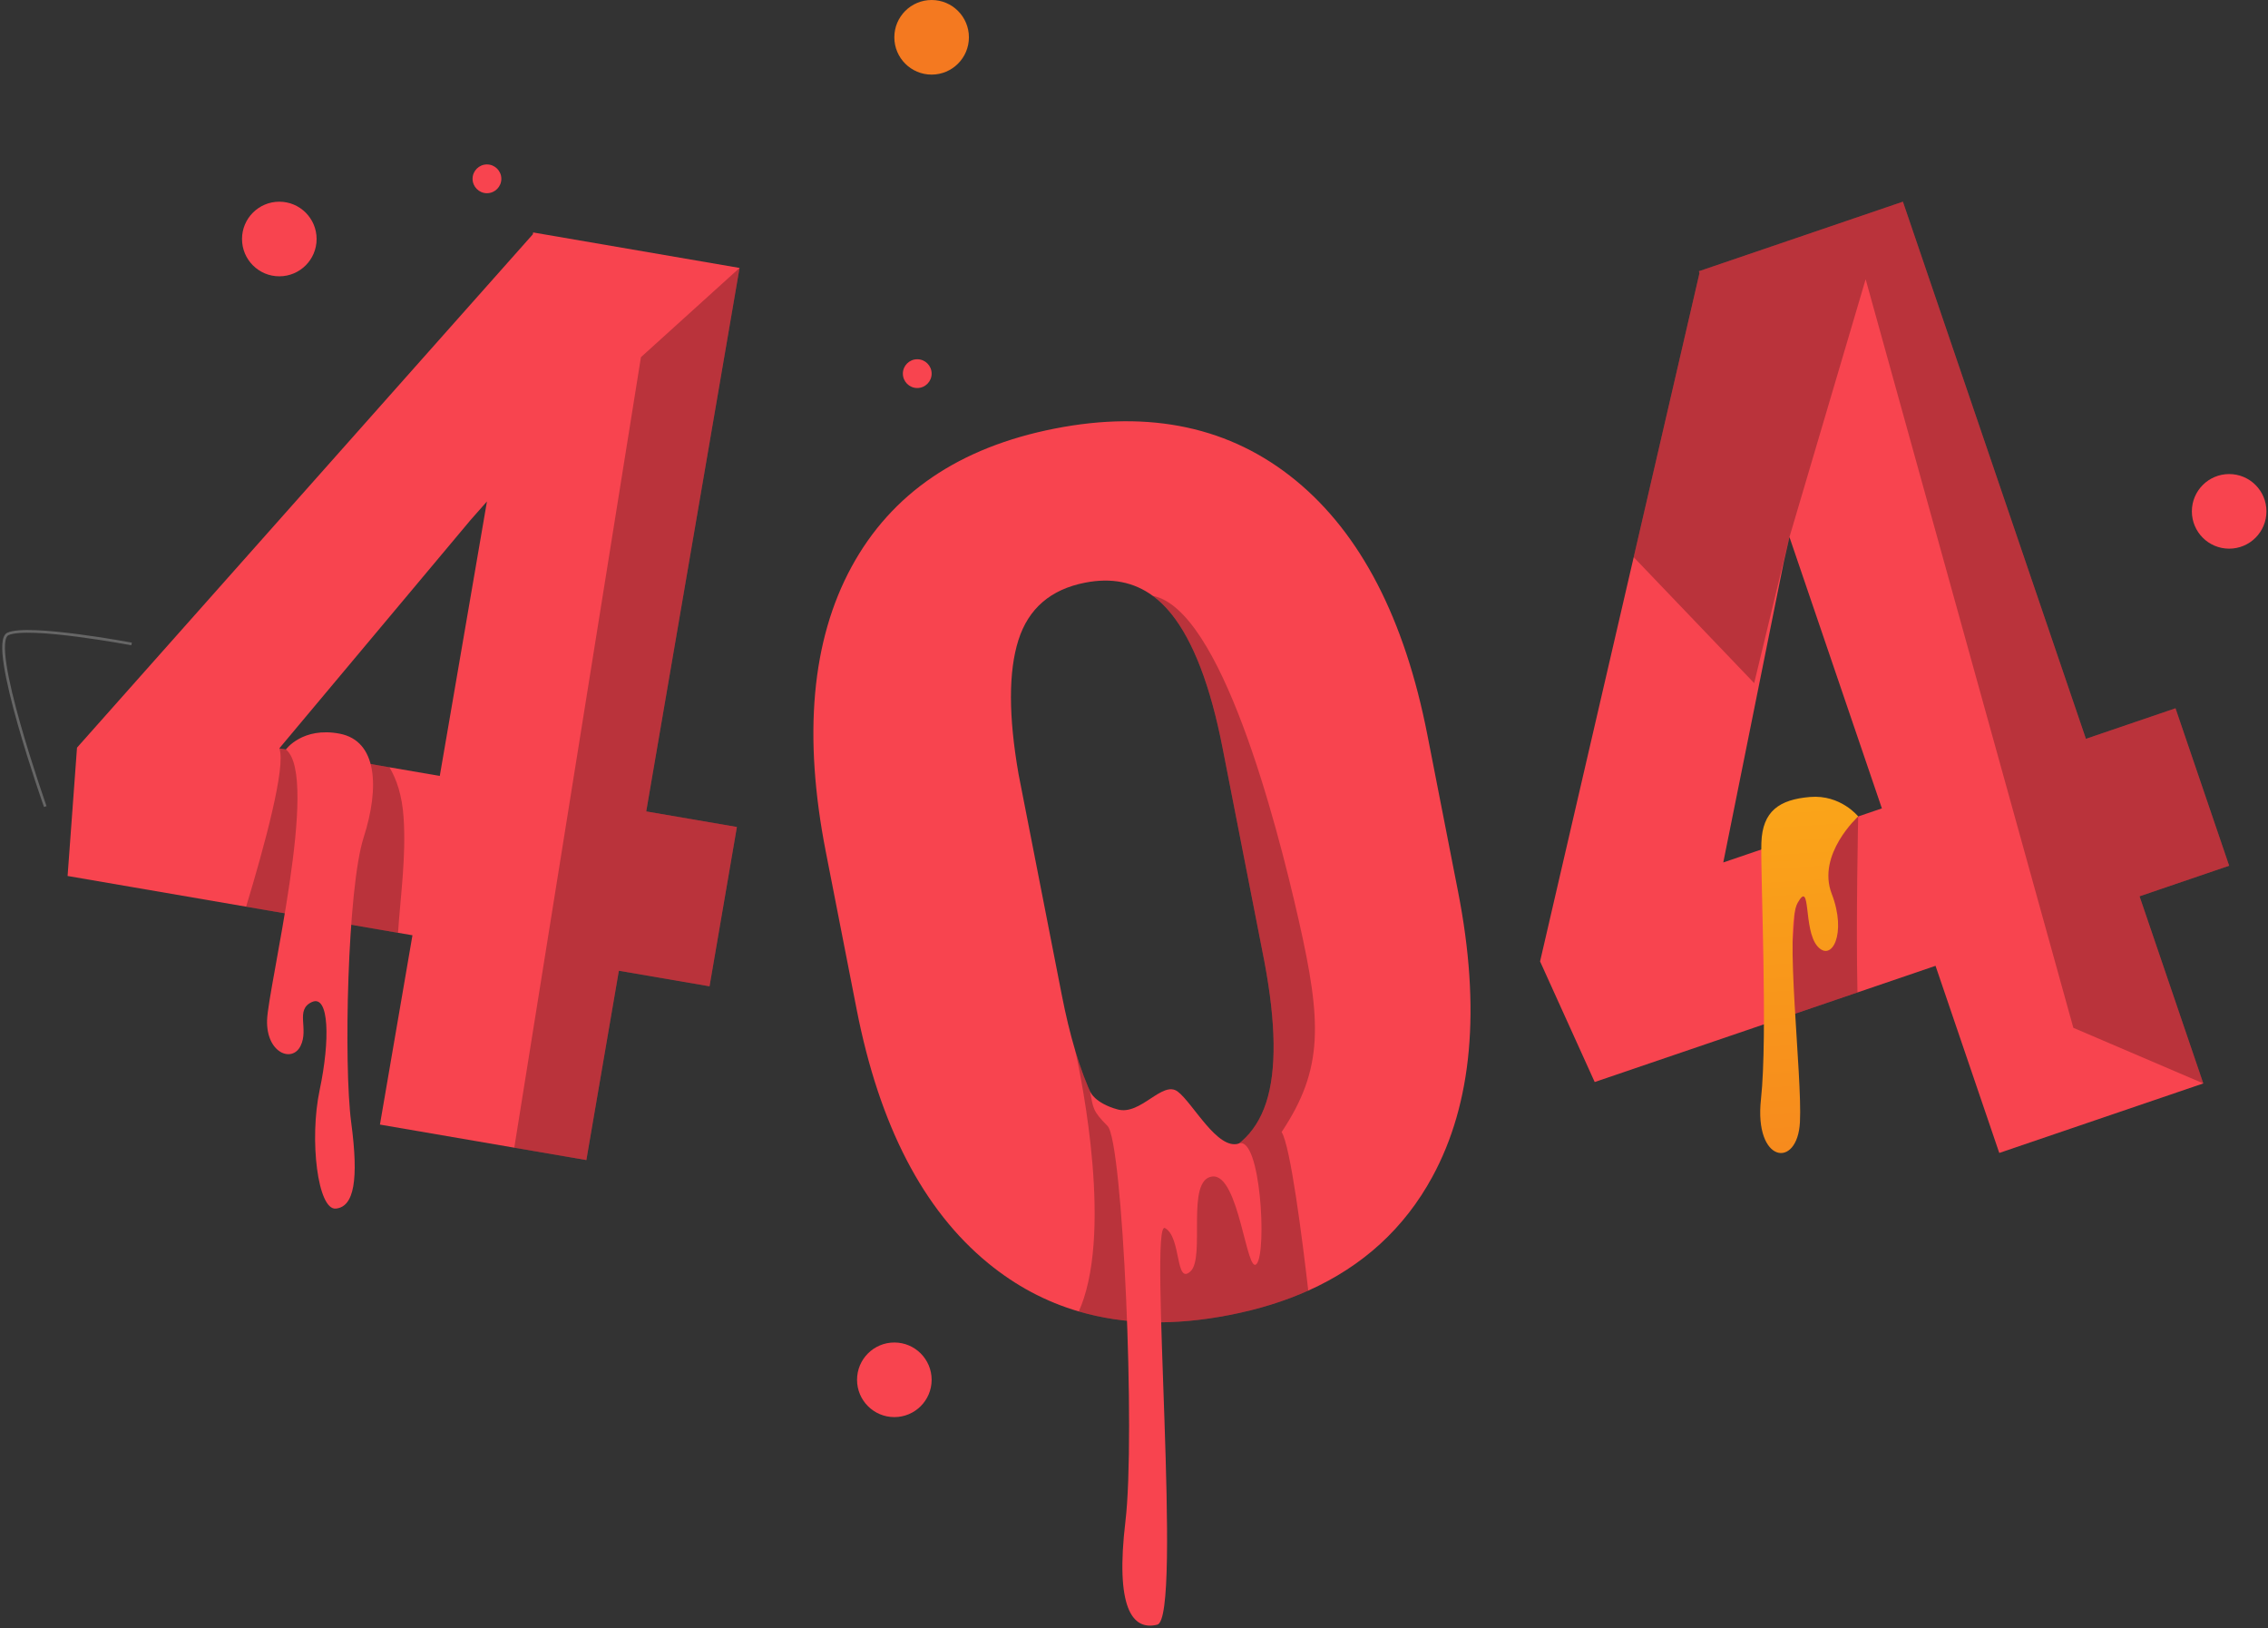 <svg width="634" height="455" viewBox="0 0 634 455" fill="none" xmlns="http://www.w3.org/2000/svg">
<rect x="0" y="0" width="634" height="455" fill="#333333" stroke="none"/>
<path d="M623.142 241.935L608.143 197.937L583.098 206.47L531.942 56.367L474.91 75.798L475.081 76.309L456.686 155.712L430.514 268.672L445.782 302.383L499.634 284.032L519.238 277.349L541.062 269.909L558.879 322.202L615.912 302.771L598.093 250.478L623.142 241.935ZM519.44 228.167L506.503 232.576L481.727 241.02L498.637 157.058L500.228 150.091L526.063 225.907L519.44 228.167Z" fill="#F8444F"/>
<path opacity="0.25" d="M598.093 250.476L615.912 302.769L579.585 287.231L521.526 78.039L500.227 150.093L490.365 190.903L456.688 155.709L475.083 76.307L474.911 75.796L531.941 56.367L583.096 206.472L608.141 197.937L623.142 241.935L598.093 250.476Z" fill="#010101"/>
<path opacity="0.25" d="M519.237 277.345L499.633 284.028L502.513 243.628V236.263L506.502 232.573L509.068 230.203L519.437 228.164C519.439 228.164 518.796 257.839 519.237 277.345Z" fill="#010101"/>
<path d="M519.445 228.163C519.445 228.163 514.545 222.01 505.991 222.721C497.437 223.432 492.664 226.641 492.377 235.551C492.09 244.462 494.215 289.367 492.263 307.188C490.31 325.009 502.46 326.79 503.156 313.603C503.854 300.417 498.691 259.074 502.518 252.303C506.348 245.532 504.017 259.787 508.033 264.421C512.051 269.054 516.326 260.857 512.051 249.809C507.772 238.759 519.445 228.163 519.445 228.163Z" fill="url(#paint0_linear_1647_108823)"/>
<path opacity="0.25" d="M36.79 179.956C36.79 179.956 7.923 174.536 2.22 177.157C-3.482 179.777 12.653 225.397 12.653 225.397" stroke="white" stroke-width="0.75" stroke-miterlimit="10"/>
<path d="M407.597 249.215L399.002 205.323C392.644 172.859 380.382 149.177 362.219 134.266C344.047 119.365 321.604 114.529 294.883 119.763C268.162 124.998 249.213 137.881 238.045 158.405C226.872 178.938 224.472 205.492 230.853 238.071L239.478 282.129C245.815 314.481 258.062 338.11 276.232 353.011C283.903 359.303 292.348 363.802 301.564 366.497C314.17 370.194 328.225 370.516 343.724 367.485C351.756 365.917 359.092 363.645 365.713 360.675C381.04 353.806 392.603 343.21 400.403 328.871C411.579 308.339 413.972 281.784 407.597 249.215ZM353.947 308.129C351.008 317.13 344.791 322.559 335.296 324.418C325.465 326.345 317.477 323.585 311.314 316.132C307.114 311.054 303.522 303.518 300.543 293.522C300.543 293.513 300.543 293.505 300.543 293.505C300.537 293.491 300.537 293.474 300.528 293.453C299.148 288.819 297.904 283.651 296.793 277.96L284.729 216.34C281.902 200.155 281.894 187.662 284.698 178.857C287.503 170.055 293.712 164.706 303.318 162.832C310.645 161.391 316.966 162.63 322.276 166.53H322.284C324.091 167.864 325.784 169.498 327.36 171.449C333.562 179.121 338.361 191.631 341.75 208.96L353.427 268.587C356.715 285.946 356.888 299.122 353.947 308.129Z" fill="#F8444F"/>
<path opacity="0.25" d="M358.26 316.363C360.736 320.173 364.026 346.075 365.715 360.676C359.092 363.646 351.756 365.918 343.726 367.486C328.226 370.515 314.172 370.194 301.566 366.497C302.082 365.334 302.555 364.119 302.959 362.875C310.826 338.839 300.995 295.472 300.545 293.521C303.522 303.517 307.114 311.053 311.316 316.131C317.478 323.584 325.466 326.344 335.298 324.417C344.791 322.556 351.009 317.128 353.949 308.128C356.89 299.122 356.715 285.946 353.432 268.585L341.756 208.958C338.366 191.628 333.565 179.119 327.365 171.447C325.789 169.498 324.096 167.863 322.289 166.527C341.255 170.246 356.658 228.966 363.077 257.292C369.488 285.623 370.027 298.724 358.26 316.363Z" fill="#010101"/>
<path d="M304.73 305.045C304.73 305.045 305.96 308.26 312.42 310.041C318.881 311.822 324.939 301.83 329.216 305.045C333.493 308.26 340.338 321.585 346.36 319.556C352.383 317.527 354.164 349.602 351.314 353.167C348.463 356.731 346.412 327.924 338.884 328.785C331.355 329.643 337.058 351.384 332.781 355.305C328.504 359.226 330.286 345.683 325.654 343.187C321.02 340.693 330.644 452.245 323.514 454.027C316.385 455.81 311.753 449.037 314.604 425.159C317.455 401.282 313.89 318.952 309.613 314.675C305.339 310.398 305.606 309.596 304.73 305.045Z" fill="#F8444F"/>
<path d="M206.735 74.875L149.036 64.961L148.947 65.478L21.526 208.939L18.895 244.8L37.17 247.942L68.803 253.379L111.263 260.677L115.298 261.367L112.261 279.057L110.852 287.241L106.209 314.275L143.764 320.731L163.91 324.189L172.997 271.281L198.344 275.63L205.993 231.107L180.646 226.758L206.735 74.875ZM134.706 148.39L122.939 216.843L108.863 214.421L78.078 209.136L95.124 188.79L99.024 184.133L131.526 145.34L136.122 140.136L134.706 148.39Z" fill="#F8444F"/>
<path opacity="0.25" d="M111.263 260.675L68.803 253.377C73.804 236.857 80.045 214.088 78.079 209.133L108.865 214.418C110.837 217.705 112.397 222.225 112.817 228.428C113.566 239.408 111.93 250.619 111.263 260.675Z" fill="#010101"/>
<path d="M79.916 209.454C79.916 209.454 84.546 203.03 94.971 205.037C105.396 207.043 106.198 219.874 101.654 234.041C97.109 248.208 96.041 297.658 98.178 313.696C100.318 329.733 98.98 337.219 93.902 337.752C88.824 338.288 86.417 318.506 89.358 304.608C92.299 290.709 92.031 277.878 87.219 280.016C82.407 282.156 86.417 287.502 84.011 292.312C81.605 297.123 74.388 294.183 74.656 285.094C74.923 276.005 89.456 216.941 79.916 209.454Z" fill="#F8444F"/>
<path opacity="0.25" d="M180.645 226.757L205.992 231.106L198.344 275.63L172.996 271.281L163.907 324.189L143.764 320.729L179.169 99.818L206.734 74.875L180.645 226.757Z" fill="#010101"/>
<path d="M260.427 20.85C266.185 20.85 270.852 16.183 270.852 10.425C270.852 4.667 266.185 0 260.427 0C254.669 0 250.002 4.667 250.002 10.425C250.002 16.183 254.669 20.85 260.427 20.85Z" fill="#F47920"/>
<path d="M623.142 153.33C628.9 153.33 633.567 148.664 633.567 142.905C633.567 137.147 628.9 132.48 623.142 132.48C617.384 132.48 612.717 137.147 612.717 142.905C612.717 148.664 617.384 153.33 623.142 153.33Z" fill="#F8444F"/>
<path d="M78.079 77.217C83.837 77.217 88.504 72.55 88.504 66.792C88.504 61.034 83.837 56.367 78.079 56.367C72.321 56.367 67.654 61.034 67.654 66.792C67.654 72.55 72.321 77.217 78.079 77.217Z" fill="#F8444F"/>
<path d="M250.005 396.022C255.763 396.022 260.43 391.355 260.43 385.597C260.43 379.839 255.763 375.172 250.005 375.172C244.247 375.172 239.58 379.839 239.58 385.597C239.58 391.355 244.247 396.022 250.005 396.022Z" fill="#F8444F"/>
<path d="M256.41 108.436C258.63 108.436 260.43 106.635 260.43 104.415C260.43 102.195 258.63 100.395 256.41 100.395C254.19 100.395 252.389 102.195 252.389 104.415C252.389 106.635 254.19 108.436 256.41 108.436Z" fill="#F8444F"/>
<path d="M136.124 53.995C138.344 53.995 140.145 52.194 140.145 49.974C140.145 47.754 138.344 45.953 136.124 45.953C133.904 45.953 132.104 47.754 132.104 49.974C132.104 52.194 133.904 53.995 136.124 53.995Z" fill="#F8444F"/>
<defs>
<linearGradient id="paint0_linear_1647_108823" x1="500.334" y1="183.326" x2="513.163" y2="388.609" gradientUnits="userSpaceOnUse">
<stop stop-color="#FCAF17"/>
<stop offset="1" stop-color="#F47920"/>
</linearGradient>
</defs>
</svg>

